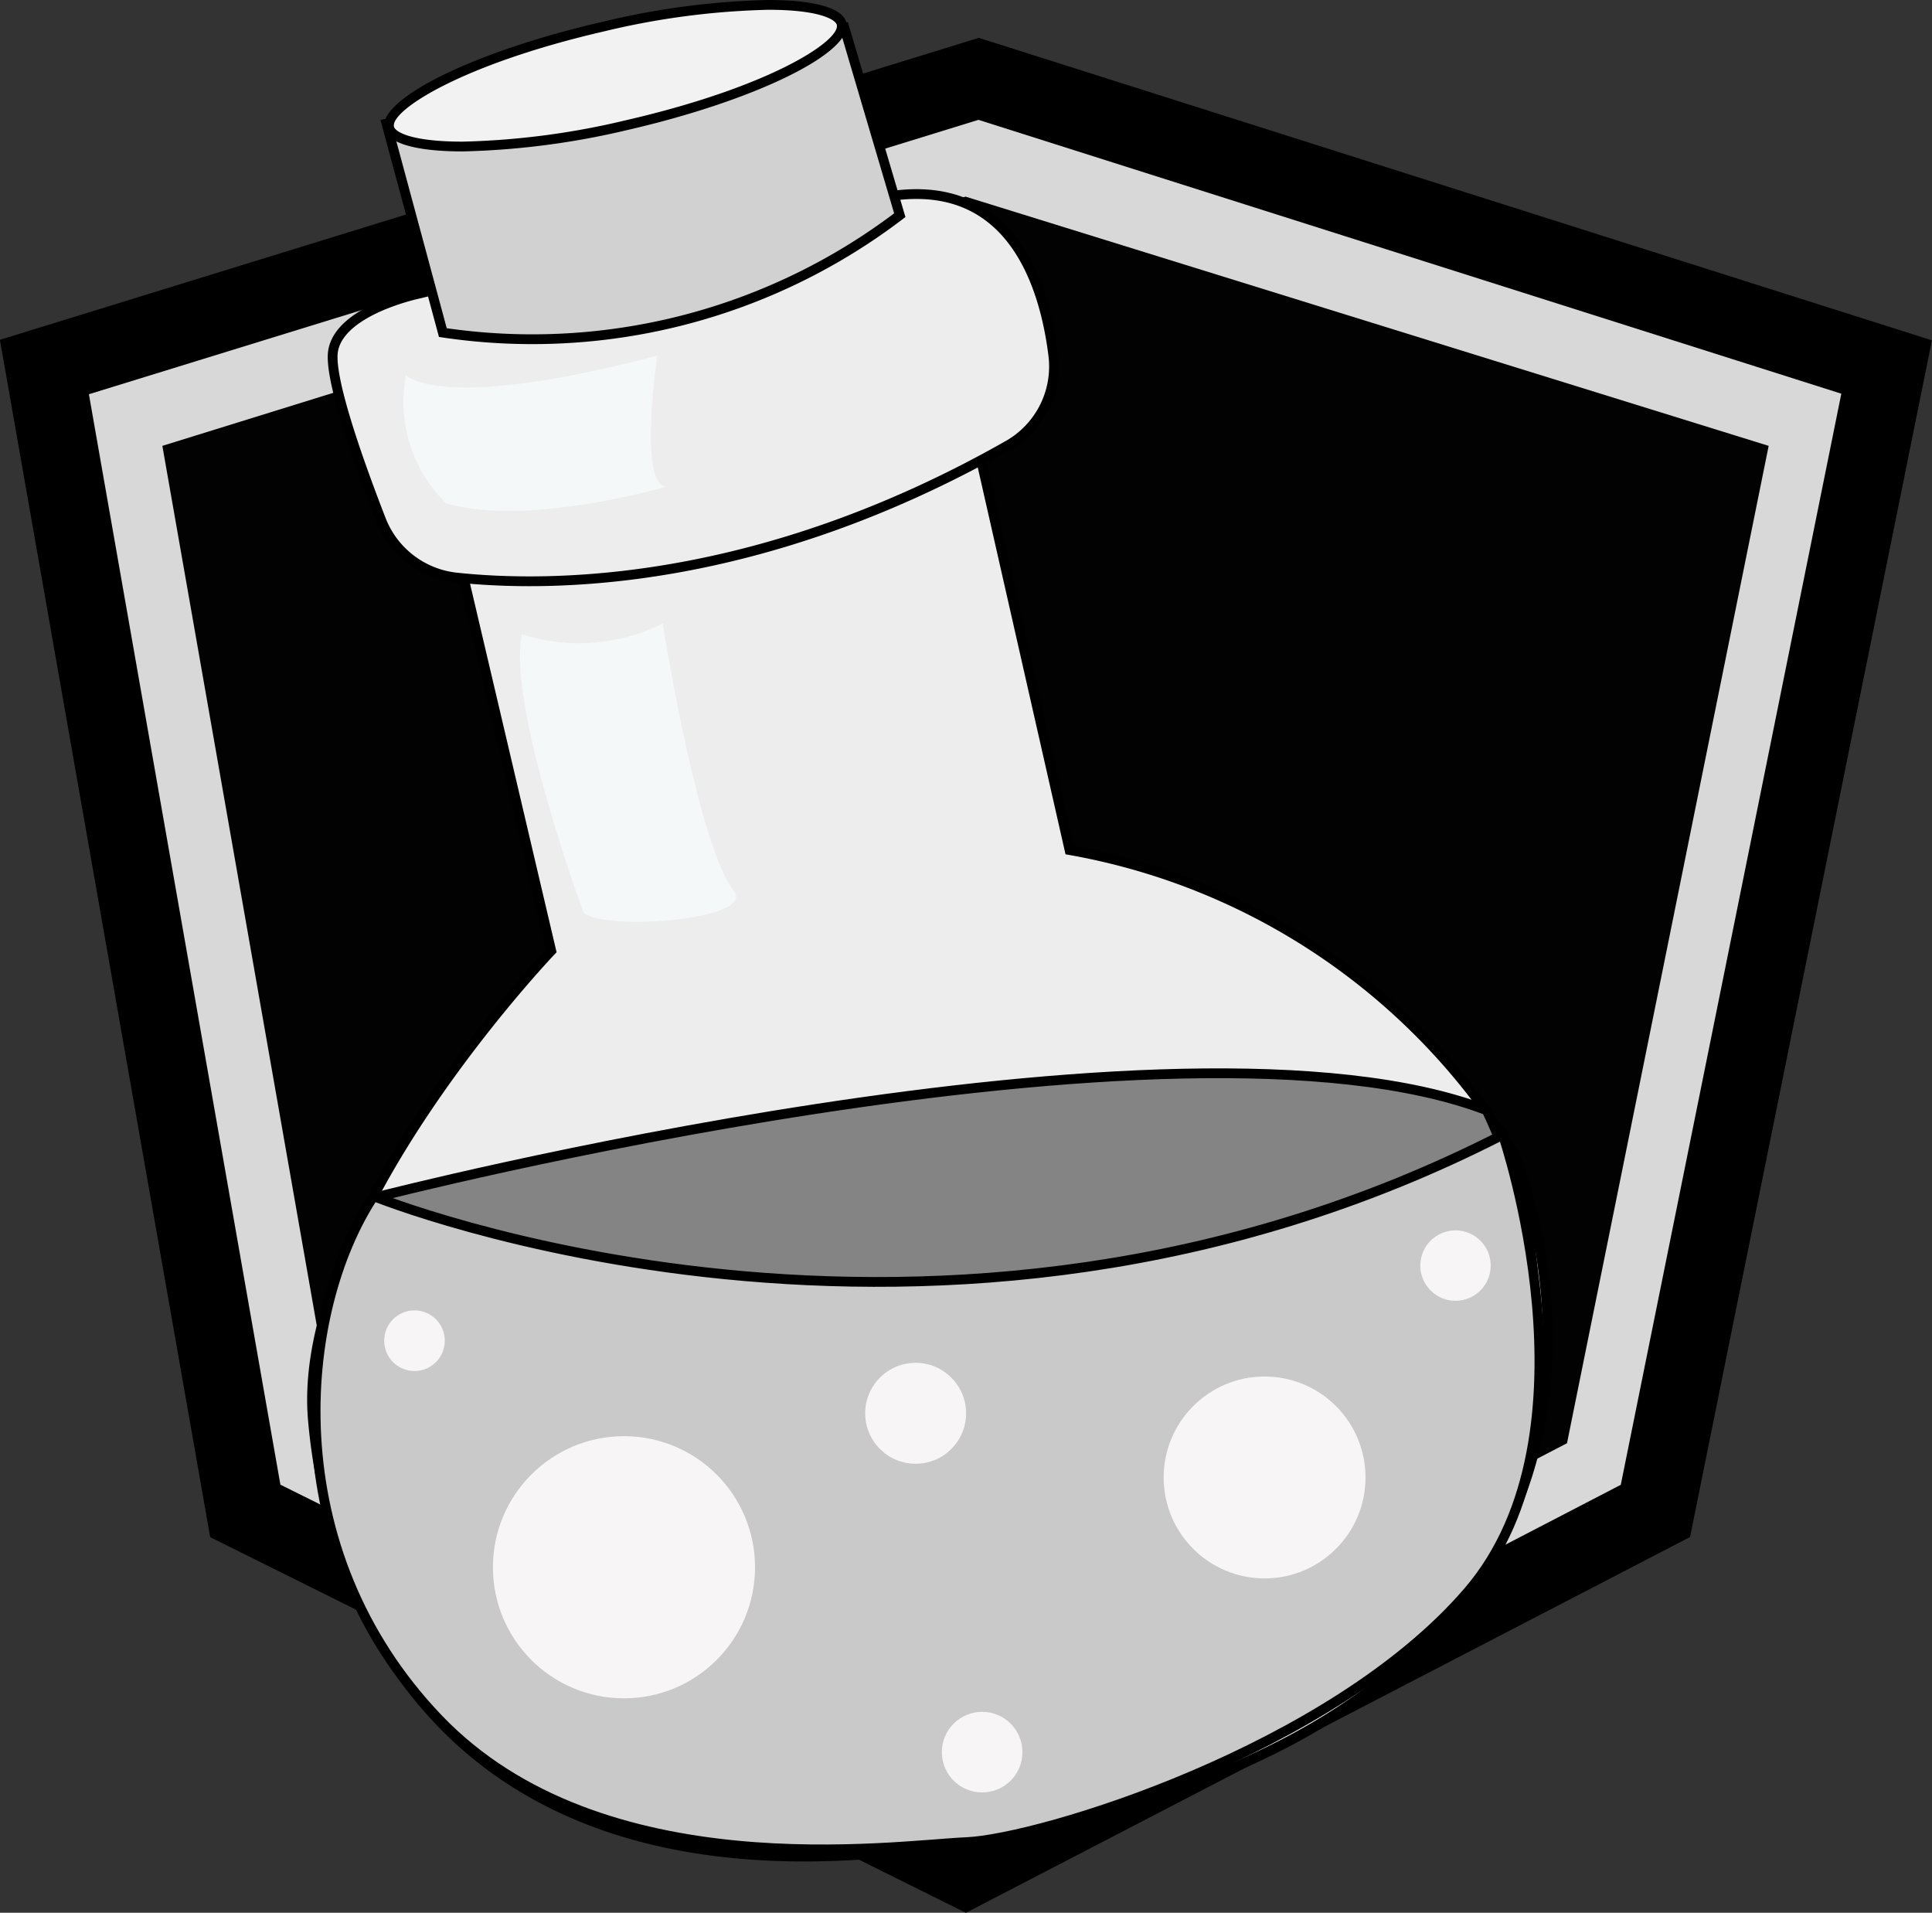 <svg xmlns="http://www.w3.org/2000/svg" viewBox="0 0 98.77 97.77"><rect x="0" y="0" width="98.77" height="97.77" fill="#333333" stroke="none"/><defs><style>.cls-1{fill:#d8d8d8;stroke-width:4px;}.cls-1,.cls-2,.cls-4,.cls-5,.cls-7,.cls-9{stroke:#000;stroke-miterlimit:10;}.cls-2{fill:#fff;}.cls-3{fill:#020202;}.cls-4{fill:#ededed;}.cls-4,.cls-5,.cls-7,.cls-9{stroke-width:0.5px;}.cls-5{fill:#848484;}.cls-6{fill:#f4f8f9;}.cls-7{fill:#c9c9c9;}.cls-8{fill:#f7f5f5;}.cls-9{fill:#d1d1d1;}.cls-10{fill:#f2f2f2;}</style></defs><title>SVG_Potion</title><g id="Shield"><polygon class="cls-1" points="2.27 18.76 50.03 4.03 96.45 18.76 84.63 77.23 49.36 95.53 12.54 77.23 2.27 18.76"/><path class="cls-2" d="M49.36,4"/><polygon class="cls-3" points="8.3 22.79 49.36 10.05 90.42 22.79 80.11 73.77 49.36 89.73 17.25 73.77 8.3 22.79"/></g><g id="Bottle"><path class="cls-4" d="M22.37,23.86,28.18,48.6S15.07,62.33,16,72.61c.89,10.09,7.8,28.6,40,20.13S77.38,58.9,77.38,58.9a33.47,33.47,0,0,0-22.7-15.45L48.37,15.64Z"/><path class="cls-4" d="M21.46,15s-4.07.83-4.43,2.93c-.24,1.39,1.35,5.81,2.45,8.64a4.67,4.67,0,0,0,3.84,2.95c4.85.52,15.46.48,28.2-6.75a4.63,4.63,0,0,0,2.33-4.6C53.4,14.54,51.71,9.2,45.68,10,36.68,11.23,21.46,15,21.46,15Z"/></g><g id="PotionS"><path class="cls-5" d="M19.33,61.17S60.12,50.68,76,56.75c0,0,6,12-1.06,14.62s-48,1.11-48,1.11Z"/></g><g id="BottleH"><path class="cls-6" d="M20.75,19.18s1.7,1.93,12.85-1c0,0-1,6.8.51,6.68,0,0-7.06,2.09-11.3.87A7.27,7.27,0,0,1,20.75,19.18Z"/><path class="cls-6" d="M26.68,32.42a9.57,9.57,0,0,0,7.2-.55s1.78,11.31,3.64,13.68C38.66,47,31,47.61,29.84,46.66,29.84,46.66,25.93,36.1,26.68,32.42Z"/></g><g id="Potion"><path class="cls-7" d="M19.1,61.14S47.82,72.85,76.83,58c0,0,5.22,15.23-1.78,23.36S53.15,94,49.41,94.16s-18.68,2.39-27-6.3S15.2,67.07,19.1,61.14Z"/></g><g id="PotionH"><circle class="cls-8" cx="31.9" cy="80.11" r="6.7"/><circle class="cls-8" cx="64.65" cy="75.52" r="5.16"/><circle class="cls-8" cx="46.81" cy="72.24" r="2.58"/><circle class="cls-8" cx="21.19" cy="68.53" r="1.55"/><circle class="cls-8" cx="50.21" cy="89.56" r="2.06"/><circle class="cls-8" cx="74.41" cy="64.69" r="1.8"/></g><g id="Cork"><path class="cls-9" d="M22.64,17,19.76,6.32l23.41-4.9L46,11A31,31,0,0,1,22.64,17Z"/></g><g id="CorkH"><path class="cls-10" d="M23.65,7.49c-2.6,0-3.65-.5-3.75-1s.59-1.35,2.87-2.47a39.17,39.17,0,0,1,8.11-2.71,39.57,39.57,0,0,1,8.4-1.1c2.6,0,3.64.5,3.75,1,.27,1.19-4.17,3.61-11,5.17A39.41,39.41,0,0,1,23.65,7.49Z"/><path d="M39.28.5h0c2.63,0,3.44.51,3.5.77.19.8-3.36,3.17-10.8,4.88a39.48,39.48,0,0,1-8.33,1.09c-2.64,0-3.45-.5-3.51-.77-.18-.8,3.37-3.17,10.8-4.88A39.56,39.56,0,0,1,39.28.5m0-.5a39.63,39.63,0,0,0-8.45,1.11C24.31,2.6,19.3,5.05,19.65,6.58c.18.77,1.7,1.16,4,1.16a40.27,40.27,0,0,0,8.45-1.1c6.52-1.5,11.52-3.95,11.17-5.48C43.09.39,41.58,0,39.28,0Z"/></g></svg>